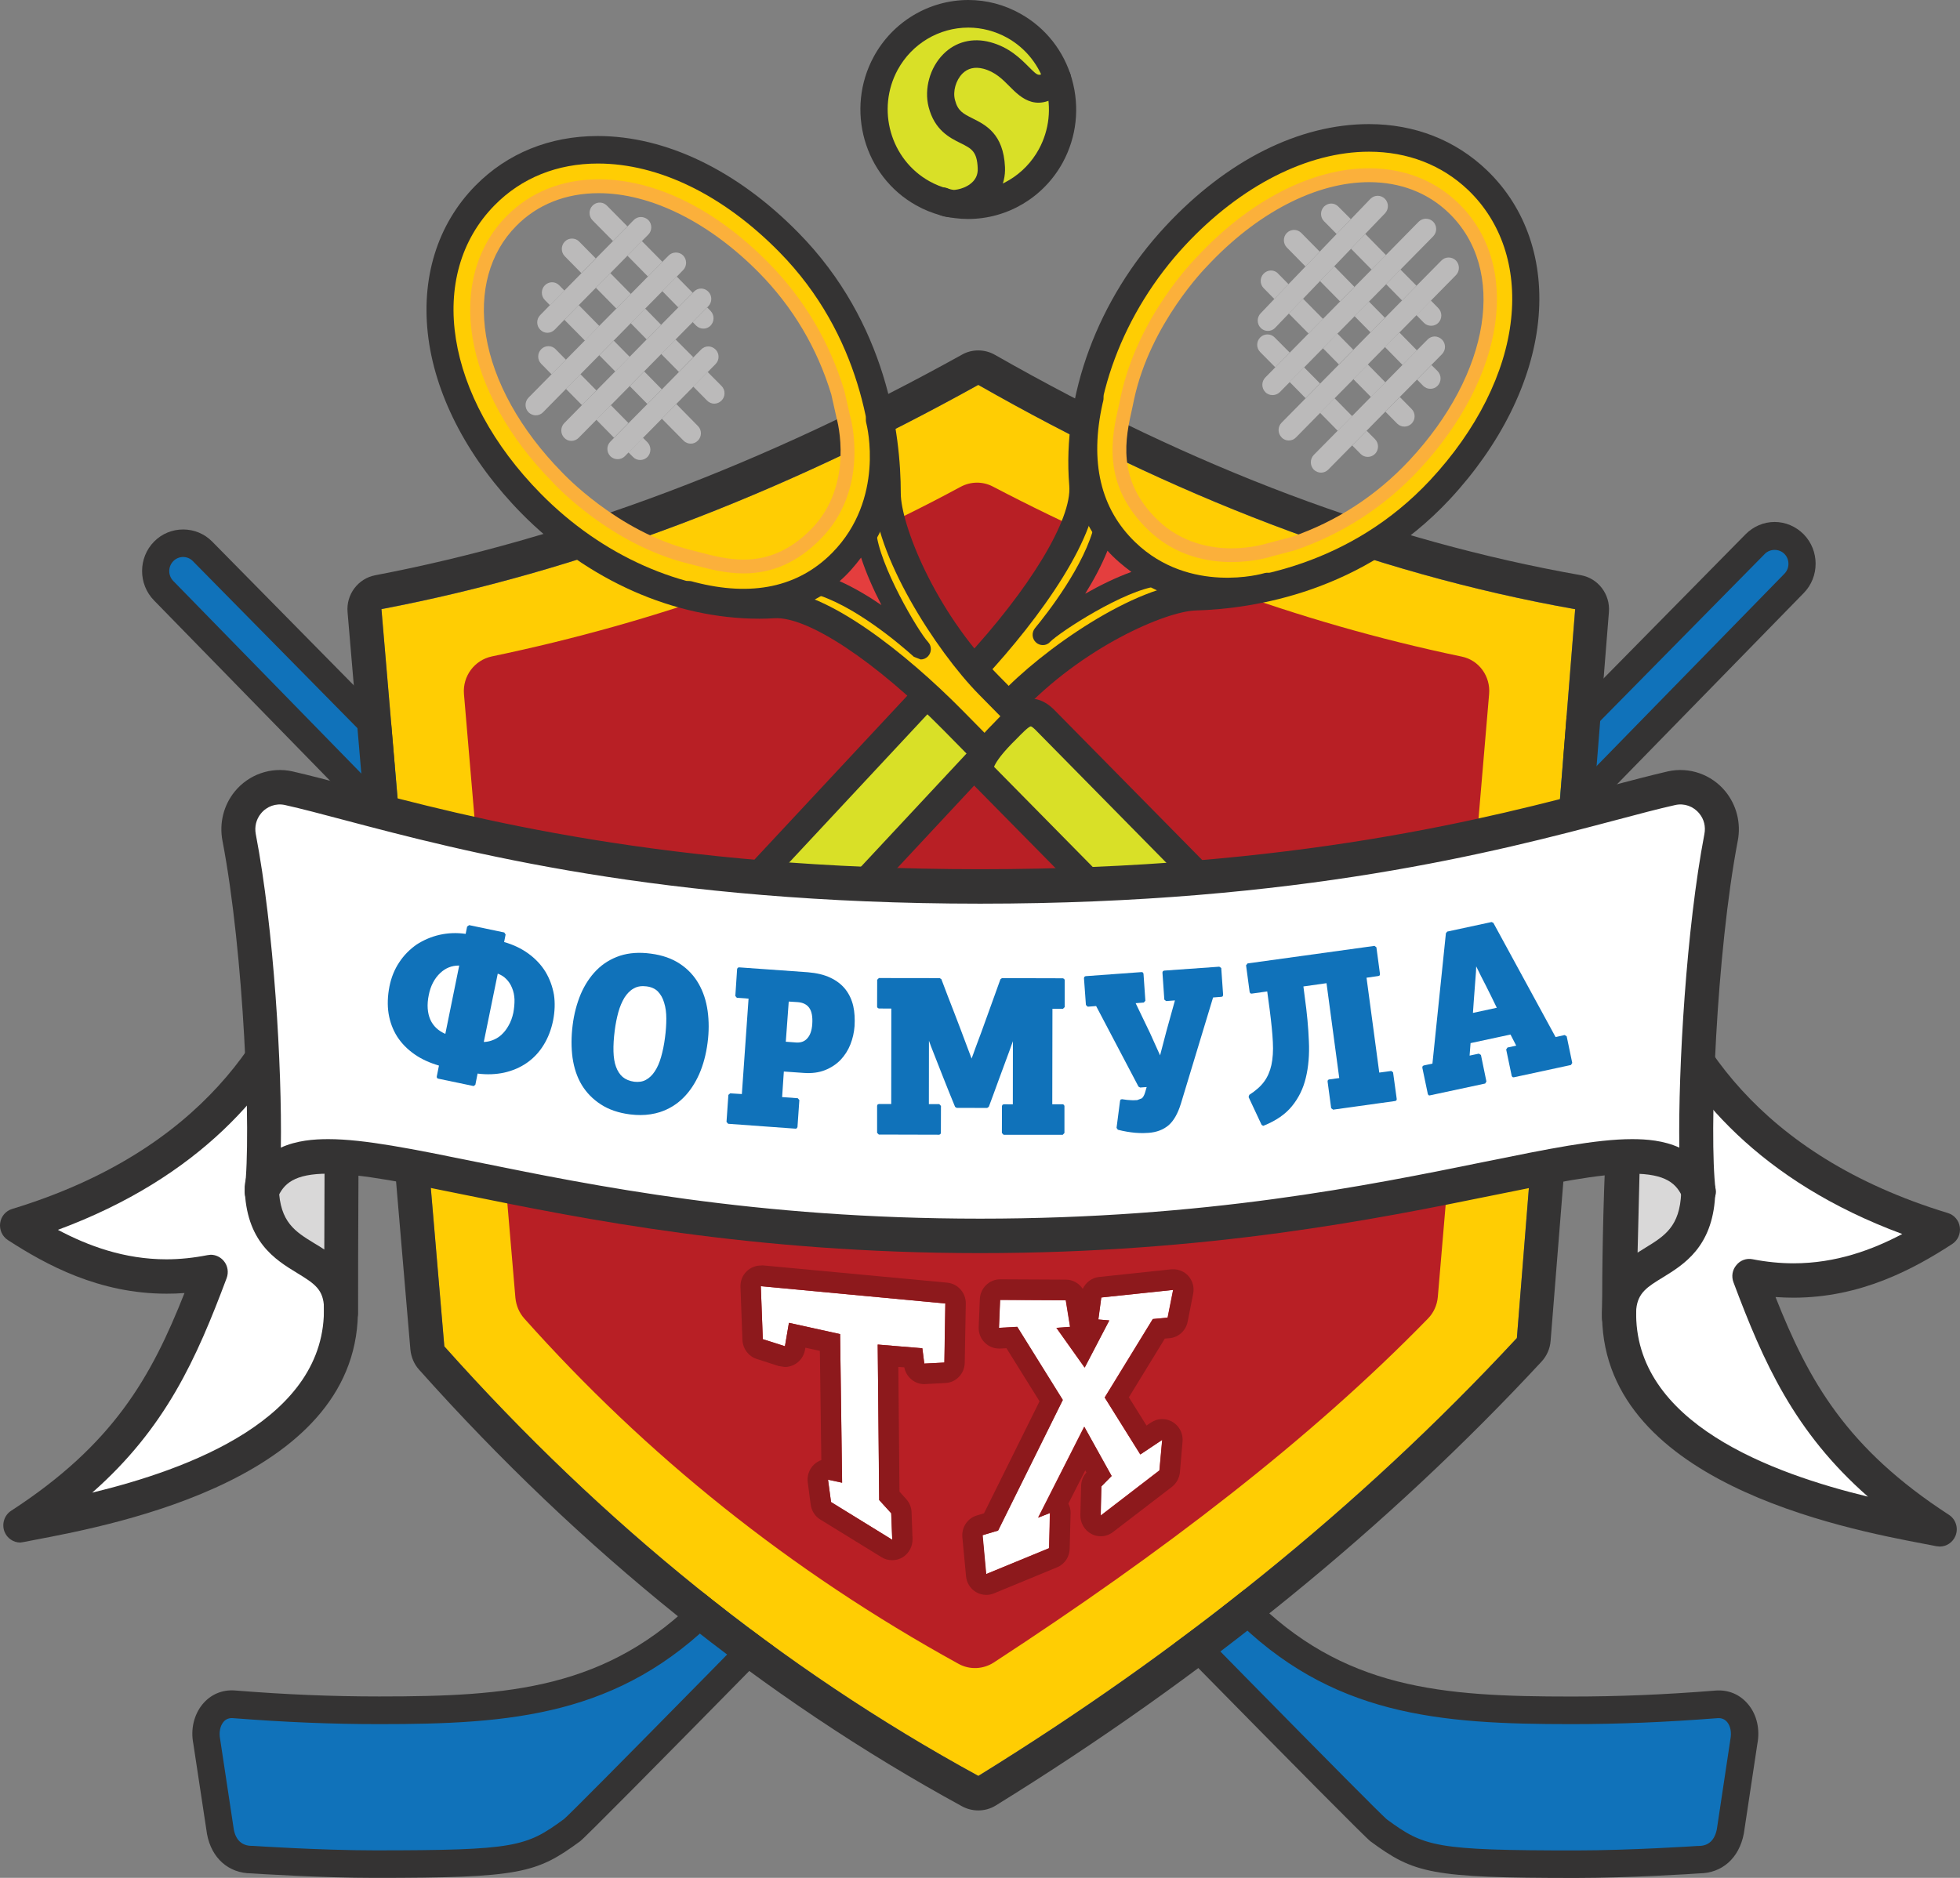 <svg width="24" height="23" viewBox="0 0 24 23" fill="none" xmlns="http://www.w3.org/2000/svg">
<rect x="0" y="0" width="24" height="23" fill="#808080" stroke="none"/>
<g clip-path="url(#clip0)">
<path d="M2.868 20.875C3.593 20.933 4.151 20.948 4.645 20.948C6.202 20.948 7.505 20.866 8.683 19.67C8.962 19.387 21.494 6.665 21.494 6.665C21.625 6.531 21.837 6.531 21.969 6.665C22.099 6.797 22.099 7.013 21.969 7.147C21.969 7.147 7.233 22.249 7.005 22.415C6.506 22.782 6.349 22.831 4.589 22.831C3.917 22.831 3.085 22.777 3.085 22.777C2.9 22.777 2.743 22.666 2.699 22.433L2.532 21.329C2.485 21.083 2.632 20.857 2.868 20.875Z" fill="#1072BA"/>
<path d="M4.587 23C3.945 23 3.149 22.95 3.079 22.945C2.799 22.944 2.59 22.759 2.535 22.464L2.367 21.355C2.333 21.182 2.373 21.007 2.477 20.877C2.576 20.755 2.719 20.692 2.88 20.705C3.505 20.755 4.065 20.778 4.644 20.778C6.231 20.778 7.442 20.691 8.564 19.55L21.375 6.543C21.47 6.448 21.595 6.393 21.73 6.393C21.864 6.393 21.99 6.448 22.085 6.543C22.281 6.742 22.281 7.067 22.085 7.265C20.576 8.811 7.334 22.382 7.103 22.552C6.569 22.944 6.375 23 4.587 23ZM2.84 21.043C2.796 21.043 2.761 21.059 2.734 21.093C2.695 21.142 2.68 21.219 2.695 21.297L2.863 22.408C2.888 22.539 2.964 22.608 3.085 22.608H3.095C3.104 22.609 3.93 22.663 4.587 22.663C6.317 22.663 6.444 22.619 6.907 22.279C7.184 22.044 16.803 12.2 21.849 7.028C21.916 6.961 21.916 6.851 21.85 6.784C21.786 6.719 21.674 6.719 21.61 6.784L8.799 19.79C7.588 21.019 6.257 21.117 4.644 21.117C4.056 21.117 3.488 21.093 2.855 21.044L2.84 21.043Z" fill="#343333"/>
<path d="M21.018 20.874C20.292 20.932 19.735 20.947 19.241 20.947C17.684 20.947 16.381 20.865 15.204 19.669C14.923 19.386 2.48 6.752 2.48 6.752C2.349 6.619 2.136 6.619 2.005 6.752C1.873 6.885 1.873 7.102 2.005 7.235C2.005 7.235 16.652 22.248 16.88 22.415C17.379 22.782 17.537 22.831 19.297 22.831C19.968 22.831 20.8 22.777 20.8 22.777C20.985 22.777 21.142 22.666 21.187 22.433L21.353 21.329C21.401 21.082 21.254 20.856 21.018 20.874Z" fill="#1072BA"/>
<path d="M19.296 23.001C17.509 23.001 17.315 22.944 16.782 22.553C16.55 22.383 3.386 8.892 1.886 7.354C1.691 7.155 1.691 6.832 1.887 6.633C1.982 6.537 2.108 6.485 2.243 6.485C2.376 6.485 2.503 6.537 2.598 6.633C2.598 6.633 15.041 19.267 15.322 19.551C16.445 20.691 17.655 20.779 19.242 20.779C19.82 20.779 20.381 20.756 21.006 20.706C21.166 20.693 21.309 20.755 21.409 20.878C21.514 21.006 21.553 21.183 21.518 21.363L21.353 22.458C21.295 22.759 21.087 22.943 20.807 22.945C20.735 22.951 19.939 23.001 19.296 23.001ZM2.242 6.822C2.197 6.822 2.153 6.841 2.122 6.873C2.056 6.94 2.056 7.049 2.122 7.116C7.139 12.259 16.701 22.046 16.981 22.283C17.44 22.619 17.566 22.664 19.296 22.664C19.955 22.664 20.781 22.61 20.788 22.609H20.8C20.921 22.609 20.996 22.539 21.023 22.402L21.188 21.305C21.205 21.22 21.19 21.143 21.15 21.093C21.119 21.056 21.079 21.04 21.03 21.044C20.396 21.093 19.828 21.117 19.24 21.117C17.627 21.117 16.295 21.019 15.085 19.79C14.805 19.506 2.362 6.873 2.362 6.873C2.33 6.84 2.287 6.822 2.242 6.822Z" fill="#343333"/>
<path d="M4.67 7.462C7.095 6.999 9.534 6.073 11.979 4.714C14.329 6.055 16.756 7.013 19.287 7.462L18.574 16.389C16.63 18.484 14.413 20.247 11.979 21.752C9.565 20.433 7.383 18.669 5.44 16.491L4.67 7.462Z" fill="#FFCD03"/>
<path d="M11.979 4.714C14.33 6.054 16.757 7.013 19.288 7.461L18.574 16.388C16.63 18.483 14.414 20.246 11.98 21.751C9.565 20.433 7.383 18.668 5.441 16.49L4.671 7.46C7.096 6.999 9.535 6.072 11.979 4.714ZM11.979 4.292C11.91 4.292 11.842 4.308 11.779 4.344C9.359 5.688 6.941 6.598 4.593 7.046C4.383 7.087 4.237 7.282 4.256 7.498L5.025 16.528C5.034 16.62 5.07 16.708 5.131 16.775C7.114 18.998 9.352 20.798 11.781 22.124C11.842 22.157 11.911 22.174 11.978 22.174C12.053 22.174 12.129 22.154 12.194 22.113C14.742 20.538 16.99 18.71 18.875 16.678C18.94 16.608 18.98 16.518 18.987 16.423L19.701 7.496C19.718 7.279 19.57 7.083 19.358 7.045C16.974 6.623 14.626 5.739 12.181 4.345C12.119 4.31 12.05 4.292 11.979 4.292Z" fill="#343333"/>
<path d="M6.022 8.04C8.045 7.618 9.963 6.936 11.762 5.963C11.886 5.896 12.033 5.894 12.157 5.959C13.968 6.907 15.875 7.62 17.899 8.042C18.11 8.085 18.253 8.284 18.234 8.501L17.606 15.884C17.597 15.985 17.555 16.079 17.485 16.15C16.049 17.626 14.228 19.019 12.169 20.362C12.039 20.446 11.874 20.454 11.738 20.379C9.669 19.24 7.908 17.818 6.419 16.148C6.357 16.078 6.32 15.989 6.311 15.895L5.681 8.499C5.664 8.28 5.811 8.085 6.022 8.04Z" fill="#B81F25"/>
<path d="M9.316 15.753L11.576 15.965L11.565 16.689L11.318 16.701L11.295 16.514L10.748 16.468L10.766 18.372L10.914 18.534L10.926 18.859L10.176 18.397L10.139 18.123L10.312 18.16L10.287 16.34L9.661 16.202L9.612 16.488L9.341 16.402L9.316 15.753Z" fill="white"/>
<path d="M9.316 15.753L11.575 15.965L11.563 16.688L11.318 16.701L11.293 16.513L10.747 16.468L10.765 18.372L10.912 18.534L10.925 18.859L10.176 18.397L10.139 18.123L10.311 18.16L10.287 16.34L9.66 16.202L9.611 16.489L9.34 16.402L9.316 15.753ZM9.316 15.5C9.252 15.5 9.191 15.525 9.144 15.57C9.091 15.62 9.064 15.691 9.067 15.764L9.091 16.412C9.096 16.519 9.165 16.612 9.265 16.644L9.535 16.731L9.611 16.743C9.656 16.743 9.701 16.73 9.74 16.706C9.802 16.668 9.845 16.605 9.857 16.532L9.862 16.507L10.039 16.545L10.057 17.883C10.024 17.894 9.995 17.913 9.969 17.936C9.909 17.993 9.88 18.074 9.891 18.156L9.927 18.43C9.938 18.506 9.981 18.573 10.046 18.612L10.795 19.073C10.834 19.098 10.879 19.109 10.925 19.109C10.969 19.109 11.012 19.098 11.051 19.075C11.13 19.027 11.177 18.939 11.174 18.846L11.162 18.522C11.16 18.462 11.136 18.404 11.096 18.36L11.014 18.269L11 16.742L11.073 16.747C11.096 16.866 11.199 16.953 11.318 16.953L11.331 16.952L11.576 16.939C11.708 16.933 11.811 16.824 11.813 16.69L11.826 15.967C11.828 15.834 11.729 15.723 11.599 15.71L9.338 15.498L9.316 15.5Z" fill="#8D191C"/>
<path d="M13.526 17.116L13.962 17.814L14.23 17.636L14.196 18.009L13.476 18.562L13.484 18.205L13.61 18.077L13.275 17.474L12.71 18.588L12.855 18.531L12.845 18.962L12.073 19.28L12.029 18.803L12.219 18.747L13.012 17.148L12.454 16.252L12.231 16.263L12.245 15.921L13.049 15.926L13.102 16.252L12.934 16.263L13.28 16.75L13.582 16.173L13.448 16.161L13.484 15.892L14.364 15.798L14.296 16.138L14.115 16.155L13.526 17.116Z" fill="white"/>
<path d="M14.366 15.799L14.299 16.139L14.117 16.156L13.528 17.117L13.964 17.814L14.232 17.635L14.198 18.01L13.479 18.564L13.487 18.206L13.613 18.078L13.278 17.475L12.714 18.588L12.859 18.531L12.847 18.962L12.077 19.279L12.033 18.803L12.223 18.746L13.015 17.146L12.457 16.25L12.233 16.263L12.247 15.921L13.052 15.925L13.104 16.25L12.937 16.263L13.283 16.75L13.584 16.172L13.45 16.161L13.486 15.891L14.366 15.799ZM14.366 15.546L14.339 15.547L13.46 15.64C13.37 15.649 13.295 15.707 13.258 15.786C13.214 15.718 13.137 15.673 13.052 15.673L12.248 15.669H12.247C12.114 15.669 12.004 15.776 11.998 15.911L11.984 16.253C11.981 16.325 12.007 16.394 12.057 16.443C12.104 16.49 12.167 16.517 12.233 16.517H12.246L12.324 16.513L12.729 17.163L12.049 18.535L11.962 18.561C11.847 18.595 11.773 18.707 11.784 18.828L11.829 19.305C11.836 19.385 11.88 19.456 11.948 19.498C11.988 19.523 12.033 19.534 12.078 19.534C12.11 19.534 12.141 19.528 12.172 19.515L12.942 19.197C13.035 19.16 13.096 19.07 13.098 18.969L13.109 18.549L13.11 18.531C13.11 18.49 13.1 18.451 13.082 18.416L13.289 18.009L13.303 18.035C13.262 18.079 13.24 18.138 13.238 18.199L13.229 18.556C13.227 18.654 13.28 18.743 13.365 18.788C13.4 18.807 13.44 18.816 13.479 18.816C13.532 18.816 13.585 18.798 13.629 18.764L14.35 18.211C14.405 18.168 14.441 18.103 14.448 18.033L14.479 17.669L14.481 17.634C14.481 17.495 14.37 17.381 14.232 17.381H14.23C14.178 17.381 14.132 17.398 14.092 17.424L14.039 17.46L13.823 17.114L14.263 16.395L14.322 16.39C14.432 16.38 14.522 16.296 14.543 16.186L14.61 15.847C14.626 15.767 14.604 15.686 14.55 15.626C14.502 15.574 14.435 15.546 14.366 15.546Z" fill="#8D191C"/>
<path d="M12.801 7.865C12.931 7.725 13.436 6.88 13.472 6.426C13.571 6.607 13.856 7.004 14.089 7.062C13.57 7.2 12.98 7.704 12.801 7.865Z" fill="#BF2026"/>
<path d="M12.802 7.992C12.769 7.992 12.737 7.979 12.713 7.953C12.667 7.903 12.666 7.827 12.712 7.777C12.829 7.653 13.316 6.836 13.349 6.416C13.352 6.36 13.393 6.314 13.447 6.303C13.501 6.29 13.556 6.315 13.583 6.364C13.698 6.573 13.956 6.898 14.12 6.938C14.176 6.95 14.216 7.001 14.216 7.059C14.217 7.117 14.178 7.168 14.123 7.183C13.629 7.315 13.051 7.811 12.887 7.959L12.802 7.992ZM13.532 6.744C13.473 6.932 13.382 7.137 13.285 7.326C13.444 7.217 13.619 7.112 13.796 7.033C13.698 6.948 13.607 6.843 13.532 6.744Z" fill="#343333"/>
<path d="M10.551 10.575C11.357 9.709 11.076 10.012 12.364 8.63C13.135 7.803 14.204 7.32 14.639 7.307C15.564 7.282 16.722 6.976 17.634 5.999C18.888 4.654 18.991 3.069 18.096 2.21C17.203 1.35 15.649 1.541 14.396 2.887C13.504 3.843 13.184 5.013 13.26 5.935C13.304 6.455 12.664 7.407 11.92 8.204C10.673 9.542 10.898 9.3 10.123 10.132C9.89 10.38 10.329 10.812 10.551 10.575ZM14.122 6.434C13.525 5.861 13.723 5.26 13.805 4.876C14.011 3.907 14.721 3.2 14.721 3.2C15.791 2.053 17.078 1.854 17.795 2.543C18.512 3.231 18.387 4.548 17.317 5.694C16.861 6.184 16.34 6.484 15.834 6.658L15.543 6.734C15.542 6.736 14.718 7.006 14.122 6.434Z" fill="#FFCD03"/>
<path d="M10.394 10.812C10.206 10.812 10.009 10.671 9.927 10.477C9.857 10.312 9.884 10.139 10 10.015L11.798 8.088C12.607 7.22 13.128 6.36 13.093 5.948C13.002 4.849 13.442 3.66 14.273 2.769C15.024 1.963 15.908 1.52 16.762 1.52C17.323 1.52 17.823 1.716 18.209 2.087C18.689 2.549 18.912 3.207 18.834 3.94C18.756 4.677 18.372 5.449 17.753 6.115C16.691 7.254 15.347 7.457 14.641 7.477C14.282 7.487 13.253 7.92 12.483 8.747L10.67 10.691C10.596 10.77 10.501 10.812 10.394 10.812ZM16.763 1.858C16.012 1.858 15.194 2.274 14.515 3.001C13.749 3.823 13.341 4.914 13.425 5.919C13.477 6.537 12.743 7.564 12.04 8.319L10.242 10.246C10.23 10.259 10.208 10.283 10.233 10.342C10.265 10.417 10.345 10.473 10.394 10.473L10.429 10.457L12.242 8.512C12.754 7.963 13.9 7.157 14.633 7.137C15.288 7.118 16.532 6.931 17.512 5.881C18.082 5.269 18.435 4.566 18.504 3.903C18.57 3.276 18.384 2.719 17.98 2.33C17.657 2.021 17.237 1.858 16.763 1.858Z" fill="#343333"/>
<path d="M15.078 6.884C14.801 6.884 14.399 6.817 14.064 6.495C13.48 5.934 13.613 5.343 13.703 4.953C13.71 4.92 13.717 4.889 13.723 4.859C13.931 3.876 14.633 3.17 14.662 3.141C15.301 2.455 16.068 2.061 16.764 2.061C17.189 2.061 17.564 2.207 17.851 2.482C18.638 3.238 18.438 4.613 17.376 5.754C16.953 6.207 16.443 6.538 15.859 6.739L15.563 6.817C15.559 6.82 15.357 6.884 15.078 6.884ZM16.765 2.231C16.114 2.231 15.391 2.606 14.782 3.259C14.772 3.269 14.084 3.963 13.886 4.895C13.88 4.926 13.873 4.957 13.866 4.99C13.781 5.365 13.665 5.878 14.18 6.373C14.474 6.655 14.832 6.716 15.079 6.716C15.33 6.716 15.516 6.655 15.517 6.655L15.813 6.577C16.365 6.388 16.853 6.071 17.258 5.638C18.253 4.57 18.456 3.295 17.738 2.606C17.483 2.36 17.146 2.231 16.765 2.231Z" fill="#FBB03B"/>
<path d="M15.023 7.416C14.641 7.416 14.119 7.319 13.673 6.889C13.317 6.546 12.941 5.916 13.178 4.864L13.183 4.838C13.203 4.746 13.291 4.689 13.382 4.709C13.472 4.73 13.529 4.819 13.509 4.91L13.502 4.938C13.34 5.658 13.475 6.232 13.903 6.643C14.569 7.283 15.465 7.025 15.474 7.022C15.562 6.995 15.655 7.047 15.681 7.136C15.706 7.225 15.656 7.32 15.568 7.347C15.548 7.353 15.33 7.416 15.023 7.416Z" fill="#343333"/>
<path d="M11.277 8.585L9.375 10.625C9.183 10.83 9.3 11.039 9.502 11.232C9.704 11.427 9.915 11.533 10.106 11.328L11.958 9.342C12.15 9.137 11.98 9.016 11.778 8.822C11.589 8.639 11.373 8.482 11.277 8.585Z" fill="#D9E027"/>
<path d="M9.882 11.607C9.725 11.607 9.569 11.527 9.39 11.355C9.253 11.224 9.169 11.102 9.134 10.982C9.099 10.864 9.091 10.686 9.256 10.509L11.158 8.469C11.21 8.412 11.279 8.384 11.357 8.384C11.447 8.384 11.599 8.416 11.894 8.699L11.947 8.749C12.079 8.874 12.205 8.991 12.21 9.161C12.214 9.263 12.17 9.363 12.081 9.458L10.229 11.445C10.127 11.552 10.011 11.607 9.882 11.607ZM11.376 8.727L9.498 10.741C9.436 10.807 9.442 10.849 9.453 10.883C9.47 10.945 9.527 11.021 9.619 11.109C9.756 11.241 9.838 11.269 9.882 11.269C9.904 11.269 9.939 11.262 9.987 11.211L11.839 9.225C11.874 9.189 11.877 9.17 11.877 9.17C11.872 9.138 11.781 9.052 11.721 8.995L11.665 8.942C11.502 8.787 11.412 8.74 11.376 8.727Z" fill="#343333"/>
<path d="M12.77 7.774C12.903 7.638 13.722 7.104 14.168 7.054C13.987 6.959 13.587 6.681 13.525 6.446C13.404 6.975 12.923 7.587 12.77 7.774Z" fill="#E43E3E"/>
<path d="M12.77 7.901C12.74 7.901 12.709 7.891 12.685 7.868C12.636 7.823 12.63 7.746 12.674 7.693C12.816 7.521 13.288 6.921 13.404 6.416C13.417 6.36 13.466 6.319 13.523 6.318C13.579 6.316 13.63 6.356 13.646 6.412C13.689 6.579 14.016 6.831 14.225 6.942C14.274 6.967 14.3 7.023 14.29 7.077C14.28 7.132 14.235 7.174 14.181 7.179C13.77 7.224 12.978 7.74 12.857 7.863C12.833 7.89 12.801 7.901 12.77 7.901ZM13.561 6.745C13.488 6.926 13.391 7.107 13.288 7.272C13.471 7.168 13.671 7.07 13.854 7.005C13.754 6.931 13.646 6.841 13.561 6.745Z" fill="#343333"/>
<path d="M16.734 5.275L16.557 5.455L16.66 5.559C16.684 5.584 16.716 5.596 16.748 5.596C16.78 5.596 16.812 5.584 16.837 5.559C16.886 5.509 16.886 5.429 16.837 5.379L16.734 5.275ZM16.341 4.877L16.164 5.056L16.38 5.276L16.557 5.097L16.341 4.877ZM15.968 4.499L15.791 4.678L15.987 4.877L16.164 4.697L15.968 4.499ZM15.52 4.096C15.488 4.096 15.456 4.108 15.431 4.133C15.382 4.183 15.382 4.263 15.431 4.312L15.616 4.499L15.793 4.319L15.608 4.133C15.584 4.108 15.552 4.096 15.52 4.096Z" fill="#BBBABA"/>
<path d="M17.141 4.863L16.964 5.042L17.108 5.188C17.133 5.213 17.165 5.225 17.197 5.225C17.229 5.225 17.261 5.212 17.285 5.188C17.334 5.139 17.334 5.058 17.285 5.009L17.141 4.863ZM16.748 4.463L16.571 4.643L16.788 4.863L16.964 4.683L16.748 4.463ZM16.375 4.085L16.199 4.265L16.394 4.463L16.571 4.284L16.375 4.085ZM15.955 3.658L15.781 3.84L16.023 4.085L16.2 3.906L15.955 3.658ZM15.563 3.313C15.531 3.313 15.499 3.326 15.474 3.351C15.425 3.4 15.425 3.481 15.474 3.53L15.604 3.662L15.778 3.481L15.651 3.352C15.627 3.325 15.595 3.313 15.563 3.313Z" fill="#BBBABA"/>
<path d="M17.528 4.471L17.352 4.649L17.426 4.725C17.451 4.75 17.483 4.762 17.515 4.762C17.547 4.762 17.579 4.75 17.603 4.725C17.652 4.675 17.652 4.596 17.603 4.545L17.528 4.471ZM17.135 4.072L16.958 4.25L17.174 4.47L17.35 4.291L17.135 4.072ZM16.762 3.693L16.586 3.872L16.782 4.071L16.958 3.892L16.762 3.693ZM16.337 3.261L16.163 3.442L16.409 3.692L16.585 3.514L16.337 3.261ZM15.846 2.816C15.814 2.816 15.782 2.828 15.757 2.853C15.709 2.902 15.709 2.982 15.757 3.031L15.986 3.264L16.16 3.082L15.934 2.853C15.909 2.828 15.878 2.816 15.846 2.816Z" fill="#BBBABA"/>
<path d="M17.52 3.68L17.343 3.859L17.436 3.954C17.461 3.979 17.493 3.99 17.525 3.99C17.556 3.99 17.588 3.978 17.612 3.954C17.661 3.904 17.661 3.824 17.612 3.774L17.52 3.68ZM17.148 3.301L16.973 3.481L17.168 3.68L17.345 3.5L17.148 3.301ZM16.717 2.865L16.543 3.046L16.795 3.302L16.971 3.124L16.717 2.865ZM16.301 2.493C16.269 2.493 16.237 2.506 16.212 2.531C16.164 2.58 16.164 2.661 16.212 2.709L16.367 2.866L16.541 2.684L16.388 2.531C16.364 2.506 16.333 2.493 16.301 2.493Z" fill="#BBBABA"/>
<path d="M17.46 2.679C17.428 2.679 17.396 2.691 17.371 2.716L16.972 3.122L16.796 3.301L16.586 3.514L16.41 3.692L16.2 3.905L16.023 4.085L15.793 4.319L15.617 4.498L15.494 4.623C15.445 4.673 15.445 4.753 15.494 4.803C15.518 4.828 15.55 4.839 15.582 4.839C15.614 4.839 15.646 4.827 15.671 4.803L15.794 4.678L15.971 4.498L16.201 4.264L16.378 4.085L16.588 3.872L16.764 3.693L16.974 3.48L17.149 3.301L17.549 2.895C17.598 2.845 17.598 2.765 17.549 2.715C17.524 2.691 17.492 2.679 17.46 2.679Z" fill="#BBBABA"/>
<path d="M17.738 3.154C17.706 3.154 17.674 3.166 17.65 3.191L17.344 3.501L17.167 3.681L16.957 3.894L16.781 4.072L16.572 4.285L16.395 4.465L16.164 4.699L15.987 4.879L15.693 5.177C15.644 5.227 15.644 5.307 15.693 5.357C15.716 5.383 15.748 5.395 15.781 5.395C15.813 5.395 15.845 5.383 15.87 5.357L16.164 5.058L16.341 4.879L16.572 4.645L16.748 4.465L16.958 4.252L17.135 4.073L17.345 3.86L17.522 3.681L17.828 3.37C17.876 3.321 17.876 3.24 17.828 3.191C17.801 3.165 17.77 3.154 17.738 3.154Z" fill="#BBBABA"/>
<path d="M17.568 4.121C17.536 4.121 17.504 4.134 17.48 4.159L17.35 4.29L17.174 4.469L16.964 4.682L16.787 4.861L16.557 5.095L16.38 5.275L16.087 5.572C16.039 5.622 16.039 5.702 16.087 5.752C16.112 5.776 16.144 5.789 16.176 5.789C16.208 5.789 16.24 5.776 16.264 5.752L16.557 5.455L16.734 5.275L16.964 5.041L17.141 4.861L17.351 4.649L17.527 4.47L17.657 4.338C17.706 4.288 17.706 4.208 17.657 4.159C17.632 4.135 17.6 4.121 17.568 4.121Z" fill="#BBBABA"/>
<path d="M16.869 2.398C16.837 2.398 16.805 2.411 16.78 2.436L16.54 2.686L16.366 2.867L16.159 3.083L15.985 3.265L15.778 3.48L15.604 3.662L15.436 3.838C15.388 3.888 15.389 3.968 15.438 4.017C15.462 4.041 15.493 4.053 15.525 4.053C15.557 4.053 15.59 4.041 15.614 4.015L15.781 3.841L15.955 3.66L16.162 3.444L16.336 3.263L16.543 3.047L16.717 2.865L16.959 2.613C17.007 2.563 17.007 2.483 16.957 2.434C16.933 2.41 16.901 2.398 16.869 2.398Z" fill="#BBBABA"/>
<path d="M13.968 10.281C13.138 9.438 13.429 9.733 12.103 8.388C11.31 7.583 10.864 6.485 10.864 6.043C10.864 5.104 10.594 3.92 9.657 2.966C8.367 1.658 6.81 1.51 5.939 2.393C5.068 3.278 5.213 4.859 6.503 6.168C7.42 7.1 8.563 7.456 9.474 7.403C9.988 7.373 10.906 8.049 11.672 8.826C12.955 10.129 12.723 9.893 13.521 10.703C13.759 10.945 14.197 10.512 13.968 10.281ZM9.99 6.542C9.41 7.131 8.824 6.915 8.449 6.821C7.499 6.586 6.823 5.845 6.823 5.845C5.722 4.728 5.562 3.416 6.26 2.707C6.958 1.999 8.25 2.161 9.351 3.279C9.82 3.755 10.101 4.291 10.259 4.811L10.326 5.109C10.325 5.109 10.57 5.952 9.99 6.542Z" fill="#FFCD03"/>
<path d="M13.687 10.943C13.58 10.943 13.481 10.901 13.404 10.823L11.555 8.945C10.73 8.107 9.893 7.548 9.484 7.572C9.423 7.576 9.361 7.578 9.298 7.578C8.256 7.578 7.194 7.108 6.386 6.288C5.749 5.64 5.344 4.88 5.246 4.145C5.149 3.413 5.353 2.75 5.821 2.274C6.212 1.877 6.731 1.666 7.319 1.666C8.152 1.666 9.024 2.085 9.774 2.848C10.866 3.957 11.03 5.325 11.03 6.042C11.03 6.407 11.428 7.463 12.221 8.268L14.086 10.161C14.2 10.276 14.229 10.442 14.164 10.601C14.084 10.8 13.884 10.943 13.687 10.943ZM9.509 7.233C10.121 7.233 11.089 7.995 11.791 8.707L13.64 10.584L13.688 10.605C13.749 10.605 13.83 10.542 13.859 10.472C13.877 10.424 13.861 10.409 13.852 10.4L11.987 8.506C11.461 7.972 10.699 6.785 10.699 6.041C10.699 5.377 10.548 4.108 9.541 3.085C8.854 2.387 8.065 2.003 7.321 2.003C6.823 2.003 6.386 2.179 6.058 2.512C5.212 3.37 5.449 4.857 6.622 6.047C7.368 6.805 8.344 7.239 9.299 7.239C9.355 7.239 9.412 7.237 9.466 7.233H9.509Z" fill="#343333"/>
<path d="M9.105 7.023C8.885 7.023 8.683 6.969 8.521 6.927C8.49 6.92 8.46 6.911 8.431 6.904C7.467 6.666 6.792 5.935 6.764 5.903C6.231 5.363 5.884 4.735 5.786 4.136C5.69 3.547 5.838 3.017 6.203 2.647C6.494 2.352 6.884 2.196 7.331 2.196C8.022 2.196 8.761 2.56 9.411 3.22C9.846 3.661 10.158 4.188 10.339 4.786L10.408 5.089C10.418 5.12 10.658 5.984 10.05 6.6C9.77 6.884 9.462 7.023 9.105 7.023ZM7.33 2.366C6.928 2.366 6.579 2.505 6.321 2.768C5.995 3.097 5.864 3.575 5.951 4.11C6.042 4.672 6.373 5.267 6.883 5.786C6.892 5.795 7.557 6.513 8.469 6.739C8.499 6.747 8.53 6.755 8.562 6.763C8.723 6.805 8.907 6.854 9.105 6.854C9.416 6.854 9.686 6.731 9.932 6.482C10.469 5.937 10.249 5.14 10.247 5.134L10.179 4.831C10.007 4.264 9.709 3.761 9.293 3.339C8.683 2.721 7.968 2.366 7.33 2.366Z" fill="#FBB03B"/>
<path d="M9.1 7.55C8.895 7.55 8.67 7.522 8.42 7.456L8.394 7.45C8.305 7.428 8.25 7.335 8.273 7.245C8.295 7.154 8.386 7.099 8.474 7.121L8.502 7.129C9.207 7.312 9.775 7.192 10.192 6.769C10.836 6.113 10.618 5.222 10.608 5.184C10.584 5.094 10.638 5.003 10.726 4.979C10.816 4.955 10.906 5.008 10.929 5.098C10.941 5.143 11.209 6.213 10.426 7.007C10.164 7.275 9.738 7.55 9.1 7.55Z" fill="#343333"/>
<path d="M12.03 9.486L13.986 11.472C14.183 11.672 14.391 11.559 14.588 11.36C14.785 11.16 14.895 10.949 14.699 10.749L12.794 8.816C12.598 8.617 12.474 8.786 12.277 8.985C12.093 9.171 11.932 9.386 12.03 9.486Z" fill="#D9E027"/>
<path d="M14.208 11.746C14.084 11.746 13.97 11.695 13.869 11.591L11.912 9.605C11.671 9.361 12.037 8.988 12.159 8.866L12.21 8.813C12.337 8.682 12.456 8.557 12.623 8.557C12.723 8.557 12.82 8.604 12.911 8.696L14.816 10.63C14.981 10.798 15.097 11.082 14.705 11.48C14.592 11.594 14.418 11.746 14.208 11.746ZM12.172 9.392L14.104 11.353C14.153 11.402 14.187 11.408 14.208 11.408C14.253 11.408 14.334 11.379 14.47 11.241C14.708 10.998 14.631 10.92 14.58 10.87L12.675 8.935C12.639 8.9 12.623 8.896 12.623 8.896C12.592 8.9 12.505 8.991 12.447 9.05L12.393 9.104C12.234 9.267 12.186 9.355 12.172 9.392Z" fill="#343333"/>
<path d="M11.274 7.95C11.143 7.811 10.639 6.965 10.603 6.512C10.504 6.692 10.22 7.091 9.986 7.147C10.505 7.285 11.095 7.79 11.274 7.95Z" fill="#E43E3E"/>
<path d="M11.274 8.077L11.191 8.045C11.026 7.896 10.448 7.401 9.954 7.269C9.899 7.255 9.86 7.203 9.861 7.145C9.862 7.087 9.902 7.036 9.957 7.023C10.122 6.983 10.38 6.659 10.495 6.45C10.522 6.401 10.576 6.376 10.63 6.388C10.684 6.399 10.723 6.446 10.728 6.501C10.761 6.921 11.247 7.738 11.364 7.863C11.41 7.913 11.41 7.989 11.363 8.039C11.339 8.064 11.307 8.077 11.274 8.077ZM10.281 7.118C10.459 7.198 10.634 7.302 10.793 7.411C10.696 7.222 10.604 7.016 10.544 6.829C10.47 6.928 10.379 7.034 10.281 7.118Z" fill="#343333"/>
<path d="M7.872 5.361L7.695 5.54L7.751 5.597C7.775 5.622 7.807 5.634 7.839 5.634C7.871 5.634 7.903 5.622 7.928 5.597C7.976 5.547 7.976 5.467 7.928 5.417L7.872 5.361ZM7.479 4.962L7.302 5.141L7.518 5.361L7.695 5.181L7.479 4.962ZM7.107 4.583L6.93 4.763L7.126 4.962L7.303 4.782L7.107 4.583ZM6.715 4.24C6.683 4.24 6.651 4.252 6.627 4.277C6.578 4.327 6.578 4.407 6.627 4.456L6.754 4.585L6.93 4.406L6.804 4.278C6.779 4.251 6.747 4.24 6.715 4.24Z" fill="#BBBABA"/>
<path d="M8.281 4.948L8.104 5.128L8.369 5.396C8.393 5.421 8.426 5.434 8.458 5.434C8.49 5.434 8.522 5.421 8.546 5.396C8.595 5.347 8.595 5.266 8.546 5.218L8.281 4.948ZM7.888 4.549L7.711 4.729L7.927 4.948L8.104 4.769L7.888 4.549ZM7.515 4.172L7.338 4.351L7.534 4.55L7.711 4.371L7.515 4.172ZM7.087 3.737L6.911 3.917L7.163 4.172L7.338 3.992L7.087 3.737ZM6.76 3.457C6.728 3.457 6.696 3.47 6.671 3.495C6.623 3.544 6.623 3.625 6.671 3.674L6.734 3.738L6.911 3.559L6.848 3.495C6.824 3.47 6.792 3.457 6.76 3.457Z" fill="#BBBABA"/>
<path d="M8.665 4.556L8.489 4.735L8.658 4.906C8.682 4.931 8.714 4.944 8.746 4.944C8.778 4.944 8.81 4.931 8.835 4.906C8.884 4.857 8.884 4.776 8.835 4.727L8.665 4.556ZM8.272 4.157L8.096 4.335L8.313 4.555L8.489 4.375L8.272 4.157ZM7.9 3.779L7.723 3.958L7.918 4.157L8.095 3.978L7.9 3.779ZM7.473 3.345L7.296 3.524L7.547 3.779L7.724 3.6L7.473 3.345ZM7.004 2.922C6.972 2.922 6.94 2.934 6.916 2.959C6.867 3.009 6.867 3.089 6.916 3.139L7.119 3.345L7.295 3.165L7.092 2.959C7.068 2.934 7.036 2.922 7.004 2.922Z" fill="#BBBABA"/>
<path d="M8.659 3.765L8.482 3.945L8.524 3.988C8.549 4.013 8.581 4.025 8.613 4.025C8.645 4.025 8.677 4.013 8.701 3.988C8.749 3.938 8.749 3.858 8.701 3.808L8.659 3.765ZM8.286 3.387L8.11 3.566L8.305 3.765L8.482 3.586L8.286 3.387ZM7.859 2.952L7.683 3.132L7.934 3.387L8.111 3.207L7.859 2.952ZM7.358 2.482H7.33C7.302 2.485 7.276 2.498 7.255 2.519C7.207 2.568 7.207 2.649 7.255 2.698L7.506 2.952L7.683 2.773L7.432 2.519C7.411 2.498 7.385 2.485 7.358 2.482Z" fill="#BBBABA"/>
<path d="M8.276 3.093C8.244 3.093 8.212 3.105 8.187 3.13L8.11 3.208L7.933 3.388L7.723 3.601L7.547 3.78L7.338 3.991L7.161 4.171L6.93 4.405L6.754 4.584L6.472 4.87C6.423 4.92 6.423 5 6.472 5.05C6.497 5.074 6.529 5.087 6.561 5.087C6.593 5.087 6.625 5.074 6.649 5.05L6.93 4.764L7.107 4.584L7.338 4.35L7.515 4.171L7.724 3.958L7.901 3.779L8.111 3.566L8.288 3.387L8.365 3.308C8.413 3.259 8.413 3.179 8.365 3.129C8.34 3.104 8.308 3.093 8.276 3.093Z" fill="#BBBABA"/>
<path d="M8.585 3.534C8.553 3.534 8.521 3.547 8.497 3.572L8.483 3.586L8.306 3.765L8.096 3.978L7.919 4.157L7.71 4.37L7.533 4.55L7.302 4.784L7.125 4.963L6.909 5.183C6.861 5.232 6.861 5.313 6.909 5.362C6.933 5.388 6.965 5.4 6.997 5.4C7.029 5.4 7.061 5.387 7.086 5.362L7.302 5.143L7.479 4.963L7.71 4.729L7.886 4.55L8.096 4.337L8.272 4.158L8.482 3.945L8.659 3.765L8.673 3.751C8.722 3.701 8.722 3.621 8.673 3.572C8.649 3.547 8.617 3.534 8.585 3.534Z" fill="#BBBABA"/>
<path d="M8.673 4.243C8.641 4.243 8.609 4.256 8.585 4.281L8.49 4.377L8.313 4.557L8.104 4.77L7.927 4.949L7.696 5.183L7.519 5.363L7.474 5.409C7.425 5.458 7.425 5.538 7.474 5.588C7.498 5.612 7.531 5.624 7.563 5.624C7.595 5.624 7.627 5.612 7.651 5.588L7.696 5.542L7.873 5.363L8.104 5.129L8.28 4.949L8.49 4.736L8.666 4.557L8.762 4.459C8.811 4.41 8.811 4.33 8.762 4.281C8.737 4.256 8.705 4.243 8.673 4.243Z" fill="#BBBABA"/>
<path d="M7.848 2.658C7.816 2.658 7.784 2.671 7.76 2.695L7.683 2.774L7.506 2.953L7.296 3.166L7.12 3.346L6.91 3.559L6.733 3.738L6.615 3.859C6.566 3.908 6.566 3.989 6.615 4.038C6.639 4.063 6.671 4.076 6.703 4.076C6.735 4.076 6.767 4.063 6.792 4.038L6.911 3.916L7.088 3.736L7.298 3.523L7.475 3.344L7.684 3.131L7.861 2.951L7.938 2.874C7.987 2.824 7.987 2.744 7.938 2.694C7.912 2.671 7.88 2.658 7.848 2.658Z" fill="#BBBABA"/>
<path d="M12.866 1.908C12.557 2.476 11.855 2.68 11.297 2.368C10.74 2.054 10.537 1.342 10.845 0.776C11.153 0.208 11.856 0.004 12.414 0.316C12.972 0.629 13.174 1.343 12.866 1.908Z" fill="#D9E027"/>
<path d="M11.855 2.682C11.633 2.682 11.412 2.624 11.217 2.514C10.579 2.157 10.348 1.339 10.7 0.692C10.932 0.266 11.376 0 11.858 0C12.08 0 12.3 0.058 12.495 0.168C12.804 0.341 13.029 0.626 13.126 0.971C13.223 1.316 13.183 1.678 13.013 1.991C12.78 2.417 12.336 2.682 11.855 2.682ZM11.858 0.338C11.497 0.338 11.166 0.536 10.992 0.855C10.729 1.34 10.903 1.952 11.379 2.219C11.525 2.301 11.69 2.344 11.856 2.344C12.216 2.344 12.547 2.146 12.721 1.827C12.848 1.593 12.878 1.321 12.805 1.063C12.732 0.806 12.565 0.593 12.334 0.463C12.188 0.382 12.022 0.338 11.858 0.338Z" fill="#343333"/>
<path d="M12.949 0.964C12.561 1.324 12.549 0.805 12.085 0.68C11.68 0.571 11.458 0.982 11.531 1.269C11.648 1.723 12.114 1.486 12.139 2.054C12.156 2.441 11.679 2.555 11.546 2.466L12.949 0.964Z" fill="#D9E027"/>
<path d="M11.668 2.663C11.588 2.663 11.513 2.645 11.453 2.604C11.376 2.553 11.356 2.448 11.408 2.37C11.459 2.293 11.562 2.272 11.639 2.325C11.663 2.332 11.783 2.325 11.877 2.256C11.945 2.206 11.976 2.142 11.972 2.061C11.964 1.853 11.896 1.82 11.762 1.753C11.628 1.687 11.444 1.594 11.371 1.311C11.314 1.09 11.386 0.829 11.55 0.664C11.7 0.511 11.911 0.458 12.127 0.517C12.358 0.579 12.496 0.718 12.598 0.82C12.723 0.945 12.723 0.945 12.837 0.839C12.904 0.776 13.01 0.781 13.072 0.849C13.134 0.918 13.129 1.025 13.062 1.088C12.713 1.411 12.502 1.199 12.363 1.059C12.276 0.971 12.187 0.881 12.042 0.842C11.937 0.815 11.851 0.835 11.784 0.902C11.704 0.984 11.665 1.119 11.694 1.226C11.728 1.36 11.796 1.393 11.909 1.45C12.069 1.53 12.287 1.638 12.306 2.046C12.316 2.266 12.207 2.457 12.01 2.57C11.911 2.625 11.785 2.663 11.668 2.663Z" fill="#343333"/>
<path d="M4.174 15.995C4.23 18.034 1.012 18.529 0.248 18.682C1.699 17.74 2.138 16.761 2.581 15.581C1.615 15.771 0.852 15.429 0.209 15.01C2.46 14.325 3.486 12.937 3.868 11.548C4.169 12.974 4.174 15.515 4.174 15.995Z" fill="white"/>
<path d="M0.248 18.893C0.165 18.893 0.087 18.841 0.055 18.76C0.019 18.665 0.053 18.558 0.136 18.504C1.386 17.692 1.851 16.87 2.259 15.837C2.185 15.843 2.112 15.845 2.039 15.845C1.213 15.845 0.567 15.493 0.096 15.188C0.027 15.143 -0.009 15.062 0.002 14.98C0.013 14.898 0.07 14.831 0.149 14.807C2.499 14.092 3.36 12.609 3.668 11.491C3.693 11.397 3.777 11.333 3.875 11.336C3.971 11.339 4.052 11.407 4.071 11.502C4.352 12.829 4.382 15.086 4.382 15.994C4.439 18.097 1.423 18.671 0.432 18.859C0.377 18.87 0.329 18.879 0.288 18.887L0.248 18.893ZM2.58 15.368C2.641 15.368 2.7 15.396 2.74 15.444C2.789 15.502 2.802 15.583 2.775 15.655C2.406 16.639 2.031 17.487 1.129 18.282C2.294 17.999 4.004 17.382 3.966 16C3.966 15.263 3.946 13.639 3.789 12.368C3.336 13.354 2.445 14.42 0.709 15.063C1.076 15.258 1.521 15.424 2.038 15.424C2.203 15.424 2.371 15.406 2.54 15.373L2.58 15.368Z" fill="#343333"/>
<path d="M3.205 14.533C3.225 15.592 4.206 15.239 4.176 16.082L4.186 13.455L3.396 13.624L3.205 14.533Z" fill="#D9D8D8"/>
<path d="M4.176 16.294H4.171C4.057 16.291 3.967 16.197 3.968 16.082V16.02C3.96 15.796 3.861 15.727 3.637 15.591C3.372 15.429 3.008 15.209 2.996 14.537L3.001 14.489L3.191 13.581C3.208 13.499 3.271 13.436 3.352 13.419L4.142 13.25C4.203 13.237 4.268 13.252 4.316 13.293C4.365 13.334 4.393 13.394 4.393 13.458L4.383 16.016V16.091C4.379 16.204 4.288 16.294 4.176 16.294ZM3.414 14.553C3.428 14.971 3.615 15.085 3.851 15.229C3.891 15.253 3.93 15.276 3.971 15.304L3.976 13.716L3.57 13.803L3.414 14.553Z" fill="#343333"/>
<path d="M19.825 16.044C19.769 18.084 22.987 18.577 23.751 18.73C22.3 17.788 21.861 16.808 21.419 15.629C22.384 15.819 23.148 15.476 23.791 15.058C21.539 14.373 20.514 12.984 20.132 11.596C19.83 13.023 19.825 15.565 19.825 16.044Z" fill="white"/>
<path d="M23.752 18.942L23.711 18.938C23.67 18.93 23.622 18.921 23.567 18.91C22.577 18.722 19.561 18.147 19.618 16.039C19.618 15.136 19.648 12.88 19.929 11.552C19.949 11.457 20.03 11.388 20.126 11.386C20.221 11.384 20.308 11.446 20.333 11.54C20.641 12.659 21.501 14.142 23.851 14.857C23.929 14.88 23.987 14.948 23.998 15.03C24.009 15.112 23.973 15.192 23.904 15.237C23.433 15.543 22.786 15.894 21.96 15.894C21.888 15.894 21.815 15.891 21.741 15.886C22.149 16.918 22.613 17.741 23.864 18.553C23.948 18.607 23.983 18.715 23.945 18.81C23.912 18.891 23.835 18.942 23.752 18.942ZM20.211 12.418C20.055 13.688 20.035 15.311 20.035 16.045C19.997 17.43 21.706 18.048 22.873 18.331C21.97 17.537 21.595 16.689 21.226 15.705C21.199 15.633 21.212 15.553 21.262 15.495C21.309 15.435 21.387 15.408 21.46 15.423C21.628 15.456 21.798 15.473 21.962 15.473C22.481 15.473 22.926 15.308 23.293 15.114C21.555 14.47 20.664 13.403 20.211 12.418Z" fill="#343333"/>
<path d="M20.796 14.582C20.776 15.641 19.796 15.295 19.825 16.138L19.897 13.223L20.459 13.582L20.802 14.596L20.796 14.582Z" fill="#D9D8D8"/>
<path d="M19.824 16.35C19.712 16.35 19.621 16.26 19.616 16.146C19.614 16.097 19.615 16.05 19.619 16.007L19.689 13.218C19.691 13.142 19.733 13.073 19.799 13.037C19.864 13.001 19.945 13.005 20.008 13.044L20.569 13.404C20.61 13.429 20.64 13.469 20.656 13.514L20.999 14.528C21.013 14.571 21.013 14.617 21.001 14.658C20.965 15.273 20.619 15.487 20.364 15.644C20.172 15.761 20.056 15.833 20.036 16.033L20.033 16.145C20.03 16.259 19.938 16.35 19.826 16.351H19.824V16.35ZM20.095 13.6L20.052 15.342C20.084 15.321 20.117 15.302 20.148 15.282C20.383 15.138 20.569 15.023 20.586 14.611L20.286 13.721L20.095 13.6Z" fill="#343333"/>
<path d="M20.47 9.653C19.217 9.936 16.66 10.857 12.003 10.857C7.346 10.857 4.788 9.935 3.537 9.653C3.18 9.572 2.86 9.891 2.93 10.255C3.201 11.678 3.285 13.929 3.205 14.595C3.705 13.37 6.264 15.136 12.003 15.136C17.742 15.136 20.302 13.369 20.802 14.595C20.721 13.929 20.804 11.678 21.076 10.255C21.146 9.891 20.826 9.572 20.47 9.653Z" fill="white"/>
<path d="M12.002 15.348C9.203 15.348 7.116 14.924 5.734 14.643C5 14.493 4.42 14.375 4.018 14.375C3.603 14.375 3.47 14.497 3.396 14.678C3.356 14.775 3.251 14.828 3.151 14.801C3.05 14.774 2.985 14.675 2.997 14.571C3.079 13.898 2.987 11.668 2.724 10.297C2.683 10.082 2.738 9.862 2.874 9.695C3.044 9.486 3.318 9.389 3.581 9.448C3.791 9.496 4.037 9.561 4.322 9.636C5.751 10.013 8.143 10.646 12.002 10.646C15.862 10.646 18.253 10.014 19.682 9.636C19.966 9.561 20.212 9.497 20.422 9.448C20.685 9.389 20.959 9.486 21.129 9.695C21.265 9.863 21.32 10.083 21.279 10.297C21.017 11.668 20.925 13.898 21.007 14.571C21.02 14.675 20.954 14.774 20.853 14.801C20.753 14.828 20.648 14.775 20.608 14.678C20.534 14.497 20.4 14.375 19.985 14.375C19.583 14.375 19.004 14.493 18.269 14.643C16.889 14.924 14.802 15.348 12.002 15.348ZM4.019 13.952C4.462 13.952 5.059 14.074 5.817 14.228C7.264 14.522 9.245 14.926 12.002 14.926C14.759 14.926 16.741 14.522 18.187 14.228C18.945 14.074 19.542 13.952 19.985 13.952C20.16 13.952 20.371 13.968 20.563 14.056C20.549 13.071 20.649 11.373 20.87 10.216C20.888 10.124 20.866 10.034 20.808 9.964C20.737 9.876 20.624 9.835 20.513 9.86C20.31 9.905 20.067 9.97 19.788 10.044C18.339 10.427 15.915 11.068 12.002 11.068C8.089 11.068 5.665 10.427 4.216 10.044C3.936 9.97 3.693 9.905 3.49 9.86C3.379 9.835 3.266 9.876 3.195 9.964C3.137 10.035 3.115 10.125 3.132 10.216C3.354 11.372 3.454 13.07 3.439 14.056C3.632 13.968 3.844 13.952 4.019 13.952Z" fill="#343333"/>
<path d="M6.679 11.902C6.627 11.817 6.556 11.742 6.468 11.678C6.385 11.618 6.286 11.57 6.173 11.538L6.191 11.446L6.175 11.421L5.745 11.331L5.72 11.348L5.702 11.438C5.591 11.422 5.485 11.427 5.386 11.449C5.282 11.472 5.186 11.514 5.101 11.569C5.017 11.628 4.945 11.7 4.889 11.786C4.831 11.872 4.791 11.972 4.769 12.081C4.746 12.198 4.742 12.31 4.758 12.413C4.775 12.517 4.81 12.612 4.864 12.697C4.919 12.782 4.991 12.854 5.079 12.915C5.162 12.973 5.262 13.018 5.375 13.051L5.348 13.186L5.35 13.202L5.364 13.211L5.795 13.301L5.8 13.302L5.821 13.285L5.848 13.149C5.964 13.164 6.072 13.159 6.171 13.138C6.275 13.115 6.369 13.075 6.451 13.018C6.533 12.961 6.602 12.888 6.656 12.8C6.711 12.712 6.75 12.61 6.773 12.497C6.794 12.388 6.798 12.283 6.783 12.183C6.765 12.081 6.73 11.987 6.679 11.902ZM6.3 12.241C6.301 12.293 6.296 12.347 6.286 12.403C6.273 12.463 6.254 12.516 6.227 12.562C6.202 12.608 6.171 12.646 6.137 12.677C6.103 12.707 6.065 12.729 6.024 12.743C5.991 12.755 5.958 12.761 5.924 12.762L6.095 11.925C6.135 11.94 6.17 11.961 6.197 11.989C6.229 12.02 6.254 12.059 6.27 12.1C6.288 12.143 6.298 12.19 6.3 12.241ZM5.25 12.188C5.272 12.075 5.32 11.983 5.392 11.916C5.457 11.856 5.53 11.826 5.619 11.826H5.623L5.453 12.663C5.366 12.625 5.305 12.567 5.27 12.49C5.233 12.406 5.226 12.304 5.25 12.188Z" fill="#1072BA"/>
<path d="M8.555 12.049C8.5 11.952 8.422 11.868 8.326 11.805C8.229 11.74 8.109 11.698 7.969 11.68C7.829 11.661 7.702 11.67 7.591 11.706C7.481 11.743 7.384 11.802 7.304 11.883C7.225 11.963 7.16 12.062 7.111 12.176C7.063 12.291 7.029 12.419 7.012 12.556C6.994 12.698 6.994 12.832 7.011 12.957C7.029 13.081 7.066 13.193 7.124 13.289C7.182 13.384 7.261 13.465 7.358 13.527C7.454 13.59 7.574 13.631 7.714 13.649C7.759 13.655 7.803 13.657 7.844 13.657C7.928 13.657 8.008 13.644 8.081 13.621C8.19 13.585 8.286 13.527 8.366 13.447C8.445 13.369 8.511 13.27 8.562 13.155C8.612 13.041 8.646 12.912 8.664 12.773C8.682 12.638 8.682 12.506 8.665 12.383C8.648 12.259 8.611 12.147 8.555 12.049ZM8.159 12.475C8.159 12.549 8.154 12.626 8.143 12.707C8.132 12.795 8.115 12.876 8.095 12.946C8.075 13.016 8.049 13.076 8.017 13.123C7.987 13.169 7.95 13.204 7.909 13.226C7.868 13.249 7.821 13.255 7.766 13.249C7.709 13.241 7.661 13.221 7.625 13.191C7.589 13.16 7.562 13.118 7.543 13.066C7.524 13.015 7.514 12.951 7.512 12.878C7.51 12.803 7.515 12.718 7.527 12.624C7.537 12.544 7.552 12.469 7.571 12.399C7.59 12.329 7.616 12.27 7.647 12.218C7.678 12.17 7.715 12.131 7.759 12.107C7.792 12.087 7.831 12.078 7.873 12.078L7.916 12.081C7.975 12.088 8.023 12.11 8.056 12.144C8.09 12.179 8.116 12.225 8.132 12.28C8.151 12.339 8.159 12.404 8.159 12.475Z" fill="#1072BA"/>
<path d="M10.352 12.117C10.306 12.059 10.245 12.011 10.168 11.975C10.093 11.939 10 11.917 9.892 11.908L9.049 11.848L9.034 11.853L9.026 11.867L9.004 12.199L9.023 12.221L9.166 12.231L9.084 13.4L8.941 13.391L8.919 13.41L8.896 13.741L8.916 13.764L9.743 13.824H9.744L9.757 13.819L9.765 13.804L9.788 13.474L9.769 13.451L9.577 13.437L9.598 13.124L9.842 13.141C9.94 13.148 10.026 13.137 10.102 13.107C10.177 13.077 10.241 13.035 10.293 12.981C10.344 12.927 10.385 12.863 10.413 12.792C10.441 12.721 10.458 12.647 10.464 12.568C10.469 12.48 10.465 12.397 10.448 12.322C10.43 12.244 10.398 12.176 10.352 12.117ZM9.658 12.267L9.768 12.274C9.832 12.279 9.879 12.302 9.909 12.344C9.94 12.387 9.952 12.454 9.946 12.542C9.941 12.622 9.92 12.681 9.884 12.719C9.853 12.754 9.813 12.769 9.762 12.769L9.744 12.768L9.622 12.759L9.658 12.267Z" fill="#1072BA"/>
<path d="M13.014 11.982L12.269 11.98L12.25 11.994C12.231 12.047 12.208 12.111 12.181 12.186C12.153 12.261 12.126 12.338 12.098 12.416C12.069 12.495 12.042 12.571 12.016 12.643C11.989 12.715 11.966 12.776 11.948 12.825L11.916 12.914L11.897 12.965C11.88 12.918 11.86 12.865 11.837 12.806C11.787 12.672 11.736 12.536 11.682 12.397C11.628 12.259 11.576 12.124 11.527 11.993L11.507 11.98L10.762 11.979L10.741 12L10.74 12.331L10.747 12.346L10.762 12.352L10.914 12.353L10.913 13.522H10.761L10.746 13.528L10.74 13.543V13.875L10.761 13.896L11.501 13.898L11.515 13.891L11.521 13.877L11.522 13.545L11.501 13.523H11.374L11.375 12.747L11.402 12.821C11.452 12.948 11.5 13.07 11.547 13.19C11.594 13.309 11.643 13.431 11.695 13.557L11.714 13.569L12.088 13.57L12.108 13.556C12.124 13.511 12.143 13.459 12.165 13.402C12.186 13.344 12.209 13.283 12.231 13.221C12.254 13.159 12.277 13.097 12.299 13.037L12.361 12.869C12.374 12.833 12.386 12.797 12.399 12.764L12.403 12.752L12.402 13.526L12.29 13.525L12.275 13.532L12.269 13.546L12.268 13.877L12.289 13.899L13.013 13.899L13.034 13.877V13.546L13.028 13.532L13.014 13.525H12.885L12.887 12.356H13.016L13.037 12.335L13.037 12.004L13.031 11.989L13.014 11.982Z" fill="#1072BA"/>
<path d="M14.93 11.84L14.253 11.888L14.239 11.896L14.234 11.911L14.257 12.243L14.279 12.261L14.387 12.253L14.283 12.628L14.205 12.926L14.082 12.653L13.906 12.287L14.006 12.279L14.025 12.257L14.002 11.926L13.995 11.911L13.98 11.906L13.293 11.956L13.279 11.963L13.273 11.979L13.297 12.309L13.319 12.33L13.422 12.322L13.941 13.309L13.961 13.32L14.041 13.314L14.021 13.382C14.011 13.415 13.998 13.438 13.982 13.452L13.925 13.474L13.875 13.476L13.851 13.475C13.823 13.474 13.785 13.471 13.739 13.463L13.722 13.467L13.715 13.482L13.672 13.814L13.688 13.837C13.765 13.857 13.836 13.868 13.898 13.874C13.933 13.877 13.967 13.878 13.998 13.878L14.065 13.875C14.162 13.868 14.244 13.837 14.308 13.783C14.371 13.729 14.423 13.639 14.461 13.514L14.854 12.217L14.958 12.209L14.972 12.203L14.977 12.186L14.954 11.856L14.93 11.84Z" fill="#1072BA"/>
<path d="M17.036 13.117L16.889 13.137L16.733 11.975L16.88 11.954L16.894 11.947L16.898 11.931L16.854 11.603L16.831 11.585L15.276 11.8L15.258 11.823L15.302 12.152L15.31 12.166L15.325 12.17L15.517 12.143L15.547 12.365C15.567 12.521 15.581 12.654 15.586 12.763C15.592 12.871 15.585 12.967 15.568 13.045C15.551 13.122 15.521 13.191 15.479 13.248C15.436 13.307 15.374 13.36 15.297 13.41L15.289 13.437L15.448 13.777L15.467 13.789L15.474 13.787C15.624 13.727 15.74 13.647 15.82 13.548C15.901 13.449 15.959 13.332 15.99 13.199C16.022 13.067 16.035 12.917 16.027 12.753C16.021 12.589 16.004 12.408 15.977 12.214L15.96 12.082L16.243 12.042L16.399 13.204L16.274 13.221L16.26 13.228L16.256 13.245L16.3 13.573L16.324 13.591L17.085 13.485L17.099 13.478L17.103 13.462L17.058 13.134L17.036 13.117Z" fill="#1072BA"/>
<path d="M19.184 12.693L19.159 12.677L19.048 12.702L18.286 11.303L18.264 11.293L17.721 11.41L17.705 11.43L17.54 13.027L17.432 13.05L17.419 13.06L17.416 13.076L17.484 13.401L17.493 13.414L17.504 13.417L17.509 13.416L18.186 13.271L18.201 13.246L18.134 12.921L18.108 12.905L17.995 12.929L18.007 12.776L18.496 12.671L18.566 12.807L18.459 12.83L18.443 12.854L18.511 13.179L18.52 13.192L18.535 13.195L19.236 13.044L19.252 13.019L19.184 12.693ZM18.195 12.073C18.239 12.16 18.284 12.251 18.328 12.343L18.036 12.406C18.039 12.363 18.043 12.316 18.046 12.263C18.051 12.2 18.056 12.138 18.06 12.077C18.065 12.016 18.069 11.959 18.073 11.905L18.076 11.836C18.115 11.917 18.155 11.996 18.195 12.073Z" fill="#1072BA"/>
</g>
<defs>
<clipPath id="clip0">
<rect width="24" height="23" fill="white"/>
</clipPath>
</defs>
</svg>
